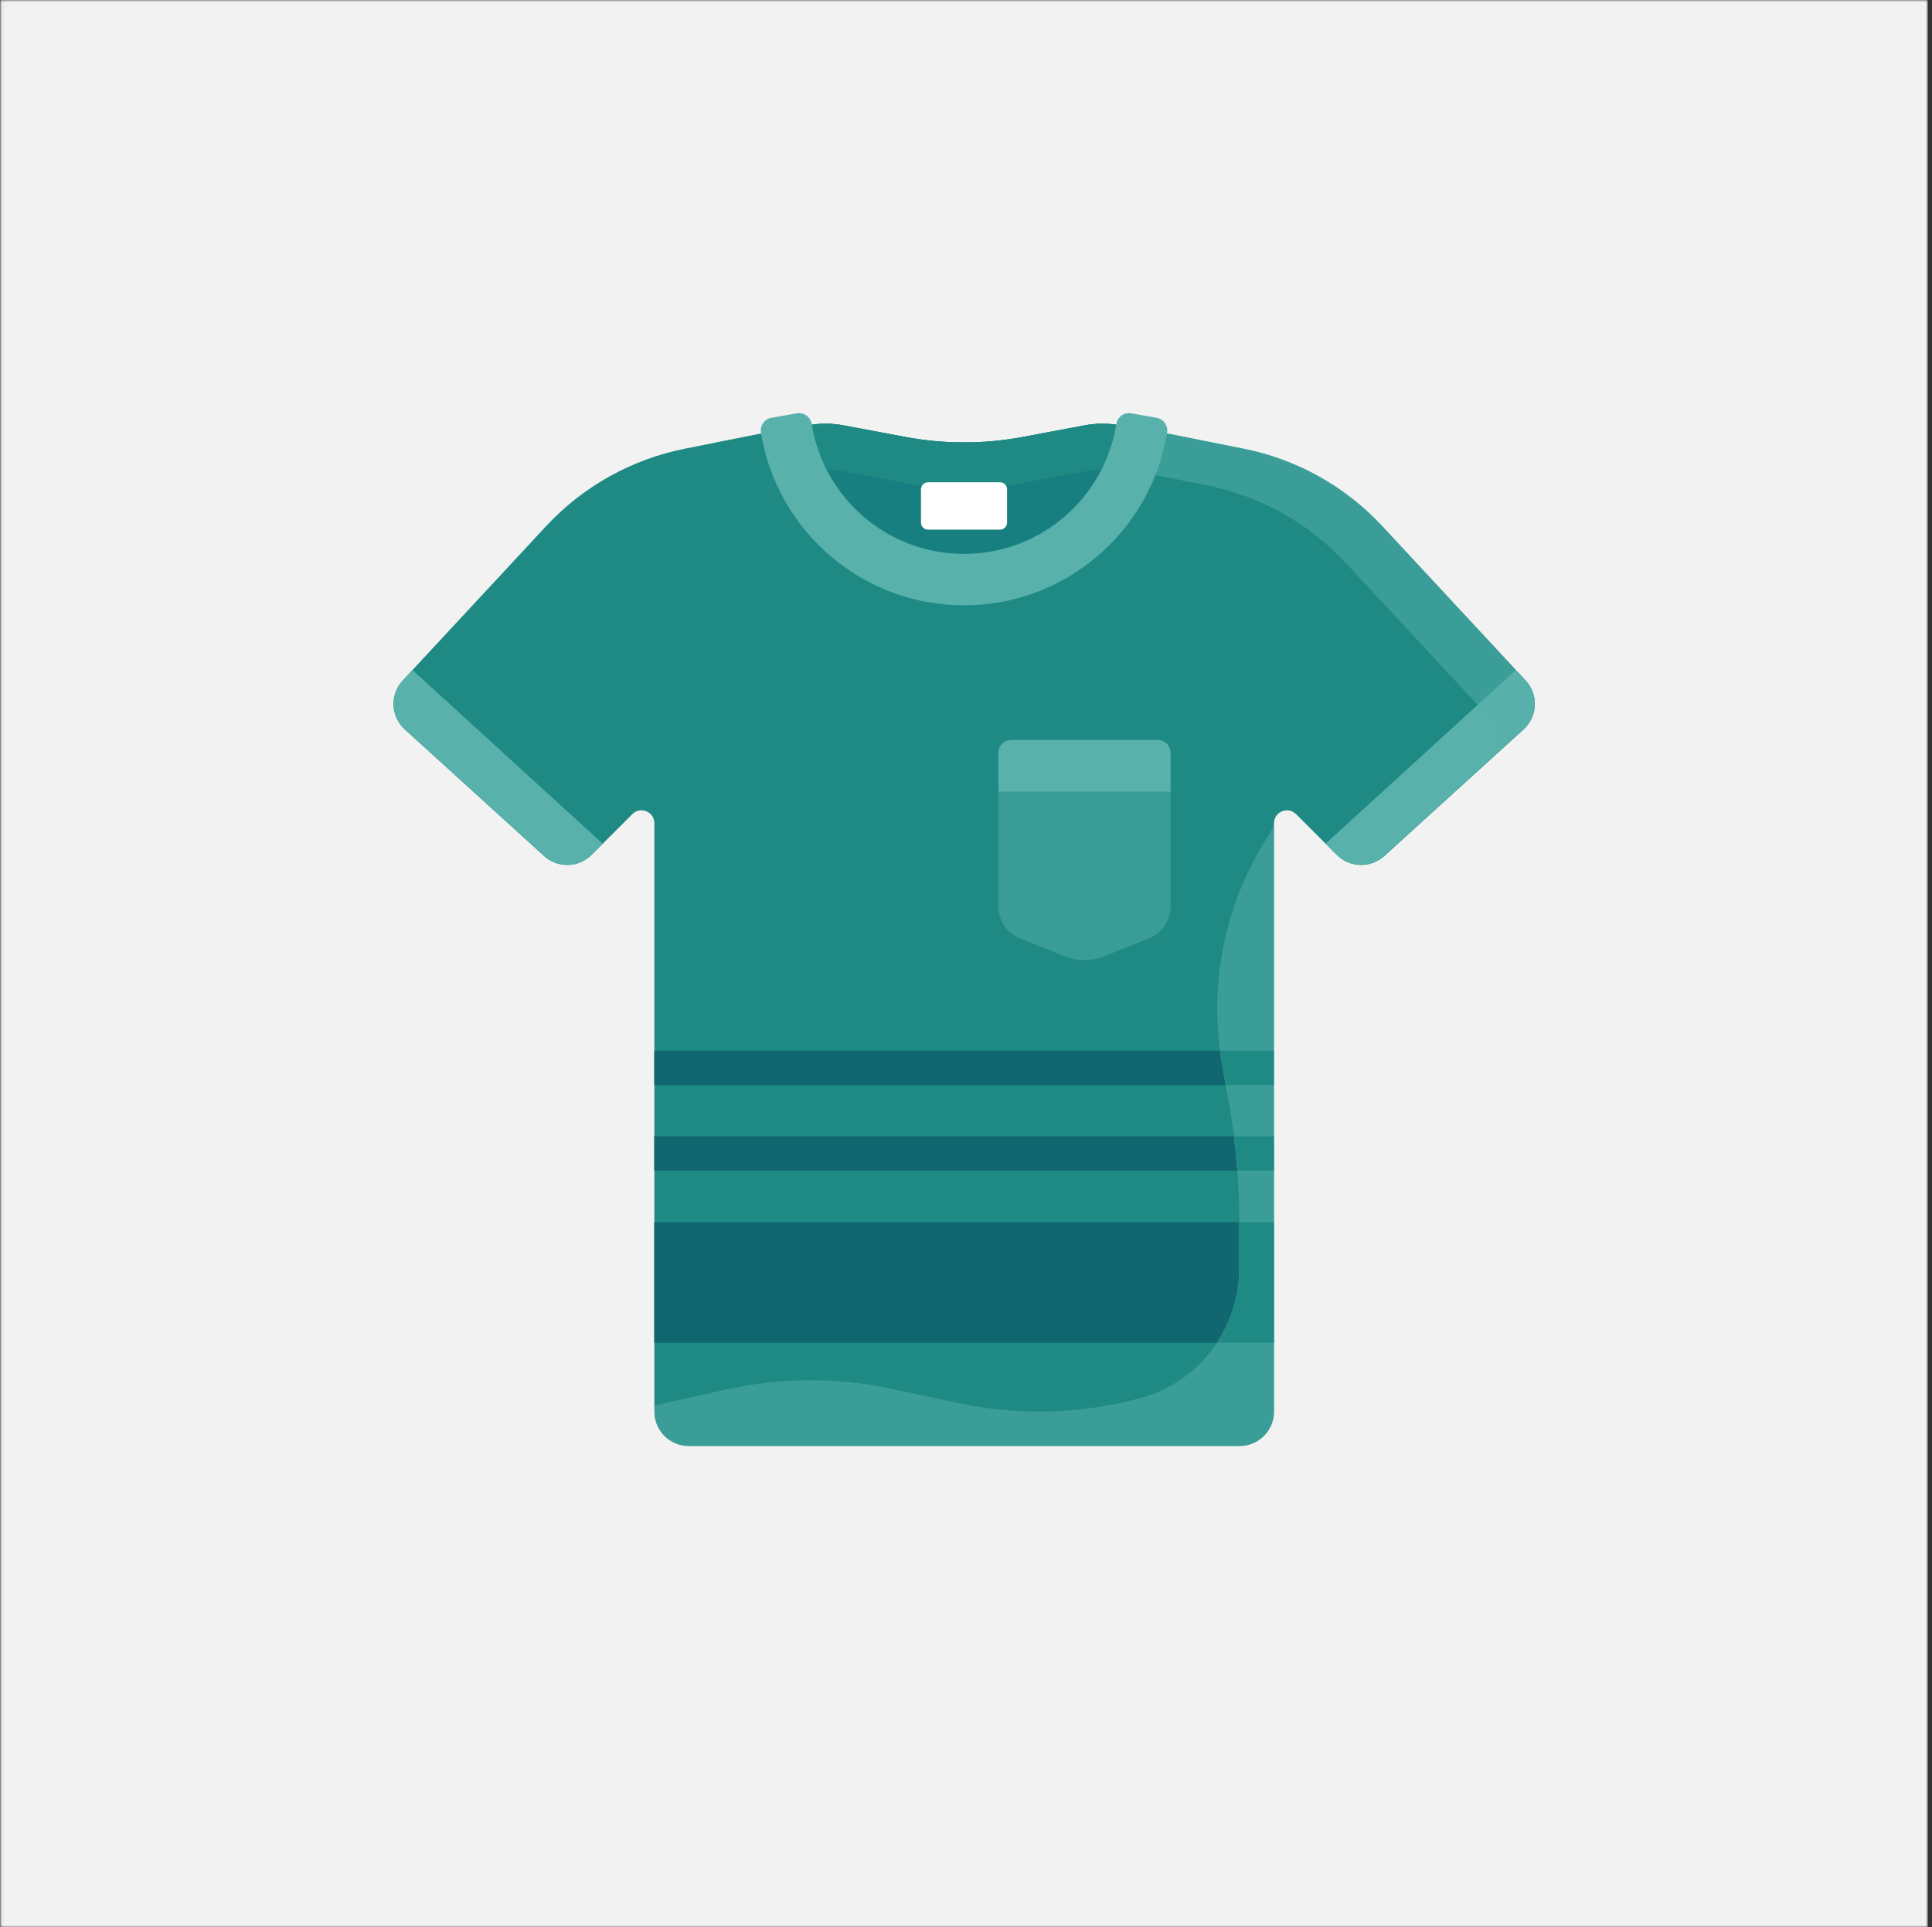 <svg width="449" height="448" viewBox="0 0 449 448" fill="none" xmlns="http://www.w3.org/2000/svg">
<rect x="0" y="0" width="449" height="448" fill="#333333" stroke="none"/>
<g clip-path="url(#clip0_1_196)">
<mask id="mask0_1_196" style="mask-type:luminance" maskUnits="userSpaceOnUse" x="0" y="0" width="449" height="448">
<path d="M0.04 0H448.04V448H0.04V0Z" fill="white"/>
</mask>
<g mask="url(#mask0_1_196)">
<path d="M448.04 0H0.04V448H448.04V0Z" fill="#F2F2F2"/>
<path d="M354.57 158.19L321.26 122.32C312.686 113.082 301.419 106.781 289.06 104.31L268.07 100.11C265.35 99.62 262.62 99.18 259.9 98.78L259.89 98.79V98.78C258.6 98.57 257.31 98.47 256.01 98.49C254.71 98.5 253.41 98.63 252.13 98.87L244.88 100.23L237.8 101.56C233.26 102.41 228.67 102.84 224.08 102.83C219.49 102.83 214.89 102.41 210.36 101.56L203.28 100.23L196.03 98.87C194.75 98.63 193.45 98.5 192.15 98.49C190.85 98.47 189.55 98.57 188.27 98.78V98.79L188.26 98.78C185.53 99.18 182.8 99.61 180.09 100.11L159.1 104.31C146.741 106.781 135.474 113.082 126.9 122.32L93.59 158.19C90.56 161.45 90.78 166.56 94.07 169.55L126.44 198.98C129.6 201.85 134.46 201.74 137.48 198.72L146.96 189.24C148.85 187.35 152.08 188.69 152.08 191.36V328.12C152.08 332.54 155.66 336.12 160.08 336.12H288.08C292.5 336.12 296.08 332.54 296.08 328.12V191.36C296.08 188.69 299.31 187.35 301.2 189.24L310.68 198.72C312.133 200.175 314.092 201.014 316.148 201.063C318.204 201.111 320.2 200.365 321.72 198.98L354.09 169.55C357.38 166.56 357.6 161.45 354.57 158.19ZM224.07 132.11H223.73H224.43H224.07Z" fill="#1F8A84"/>
<path d="M252.071 98.87L237.721 101.56C228.677 103.26 219.395 103.26 210.351 101.56L196.001 98.87C193.441 98.39 190.831 98.36 188.261 98.78C189.621 117.41 205.111 132.1 224.041 132.1C242.971 132.1 258.451 117.41 259.821 98.78C257.251 98.36 254.641 98.39 252.081 98.87H252.071Z" fill="#187F80"/>
<path d="M196.02 109.55L210.36 112.25C219.4 113.95 228.67 113.95 237.71 112.25L252.05 109.55C253.83 109.22 255.63 109.11 257.43 109.22C258.7 105.95 259.52 102.45 259.78 98.79C257.22 98.37 254.6 98.4 252.05 98.88L237.71 101.58C228.67 103.28 219.4 103.28 210.36 101.58L196.02 98.88C193.47 98.4 190.85 98.37 188.29 98.79C188.56 102.45 189.37 105.95 190.64 109.22C192.44 109.12 194.25 109.22 196.02 109.55Z" fill="#1F8A84"/>
<path d="M232.42 112.11H215.66C215.23 112.11 214.818 112.281 214.514 112.584C214.211 112.888 214.04 113.3 214.04 113.73V121.49C214.04 122.385 214.765 123.11 215.66 123.11H232.42C232.85 123.11 233.262 122.939 233.565 122.635C233.869 122.332 234.04 121.92 234.04 121.49V113.73C234.04 113.3 233.869 112.888 233.565 112.584C233.262 112.281 232.85 112.11 232.42 112.11Z" fill="white"/>
<path d="M185.2 96.07C186.85 95.78 188.38 96.93 188.65 98.59C191.38 115.68 206.18 128.75 224.04 128.75C241.9 128.75 256.7 115.69 259.43 98.59C259.69 96.93 261.22 95.78 262.88 96.07L268.81 97.11C270.4 97.39 271.49 98.89 271.24 100.49C267.6 123.28 247.86 140.7 224.04 140.7C200.22 140.7 180.48 123.28 176.84 100.49C176.59 98.89 177.68 97.39 179.27 97.11L185.2 96.07ZM95.85 155.74L93.62 158.14C90.59 161.4 90.81 166.51 94.1 169.5L126.471 198.93C129.631 201.8 134.491 201.69 137.511 198.67L140.071 196.11L95.85 155.74ZM352.29 155.74L354.52 158.14C357.55 161.4 357.33 166.51 354.04 169.5L321.67 198.93C318.51 201.8 313.65 201.69 310.63 198.67L308.07 196.11L352.29 155.74Z" fill="#59B1AB"/>
<path d="M267.02 218.12L256.65 222.27C253.688 223.46 250.382 223.46 247.42 222.27L237.05 218.12C235.569 217.528 234.299 216.505 233.404 215.184C232.509 213.864 232.031 212.305 232.03 210.71V175.11C232.03 173.45 233.37 172.11 235.03 172.11H269.03C270.69 172.11 272.03 173.45 272.03 175.11V210.71C272.03 213.97 270.04 216.91 267.01 218.12H267.02Z" fill="#3A9C97"/>
<path d="M235.04 172H269.04C270.7 172 272.04 173.34 272.04 175V184H232.04V175C232.04 173.34 233.38 172 235.04 172Z" fill="#59B1AB"/>
<path d="M288 284.11H152.04V312.11H282.84C286.207 307.035 288.002 301.08 288 294.99V284.11ZM152.04 264.11V272.11H287.57C287.37 269.44 287.11 266.77 286.78 264.11H152.04ZM283.86 246.53C283.73 245.76 283.64 244.99 283.53 244.23H152.04V252.23H284.86C284.52 250.34 284.19 248.54 283.91 246.81L283.87 246.54L283.86 246.53Z" fill="#106770"/>
<path opacity="0.5" d="M293.97 195.51C284.974 210.056 281.286 227.265 283.53 244.22H296.04V252.22H284.86C285.15 253.8 285.45 255.44 285.75 257.17C286.15 259.47 286.49 261.79 286.78 264.11H296.04V272.11H287.57C287.86 276.01 288.01 279.91 288.01 283.82V284.11H296.05V312.11H282.85C278.701 318.396 272.406 322.957 265.14 324.94C251.258 328.729 236.669 329.131 222.6 326.11L207.24 322.82C194.571 320.109 181.467 320.161 168.82 322.97L152.09 326.7V328.11C152.09 332.53 155.67 336.11 160.09 336.11H288.09C292.51 336.11 296.09 332.53 296.09 328.11V192.11L293.99 195.51H293.97Z" fill="#59B1AB"/>
<path d="M296.04 284.11H288V294.99C288 301.25 286.12 307.15 282.84 312.11H296.04V284.11ZM296.04 264.11H286.78C287.11 266.77 287.37 269.44 287.57 272.11H296.04V264.11ZM296.04 244.22H283.53C283.63 244.99 283.73 245.76 283.86 246.52L283.9 246.79C284.19 248.53 284.51 250.33 284.85 252.21H296.03V244.21L296.04 244.22Z" fill="#59B1AB"/>
<path d="M296.04 284.11H288V294.99C288 301.25 286.12 307.15 282.84 312.11H296.04V284.11ZM296.04 264.11H286.78C287.11 266.77 287.37 269.44 287.57 272.11H296.04V264.11ZM296.04 244.22H283.53C283.63 244.99 283.73 245.76 283.86 246.52L283.9 246.79C284.19 248.53 284.51 250.33 284.85 252.21H296.03V244.21L296.04 244.22Z" fill="#1F8A84"/>
<path opacity="0.5" d="M354.57 158.19L321.26 122.32C312.686 113.082 301.419 106.781 289.06 104.31L271.14 100.73C270.57 104.08 269.65 107.32 268.42 110.4L280.54 112.82C292.899 115.291 304.166 121.592 312.74 130.83L346.05 166.7C348.37 169.19 348.78 172.77 347.37 175.65L354.08 169.55C357.37 166.56 357.59 161.45 354.56 158.19H354.57Z" fill="#59B1AB"/>
</g>
</g>
<defs>
<clipPath id="clip0_1_196">
<rect width="449" height="448" fill="white"/>
</clipPath>
</defs>
</svg>
